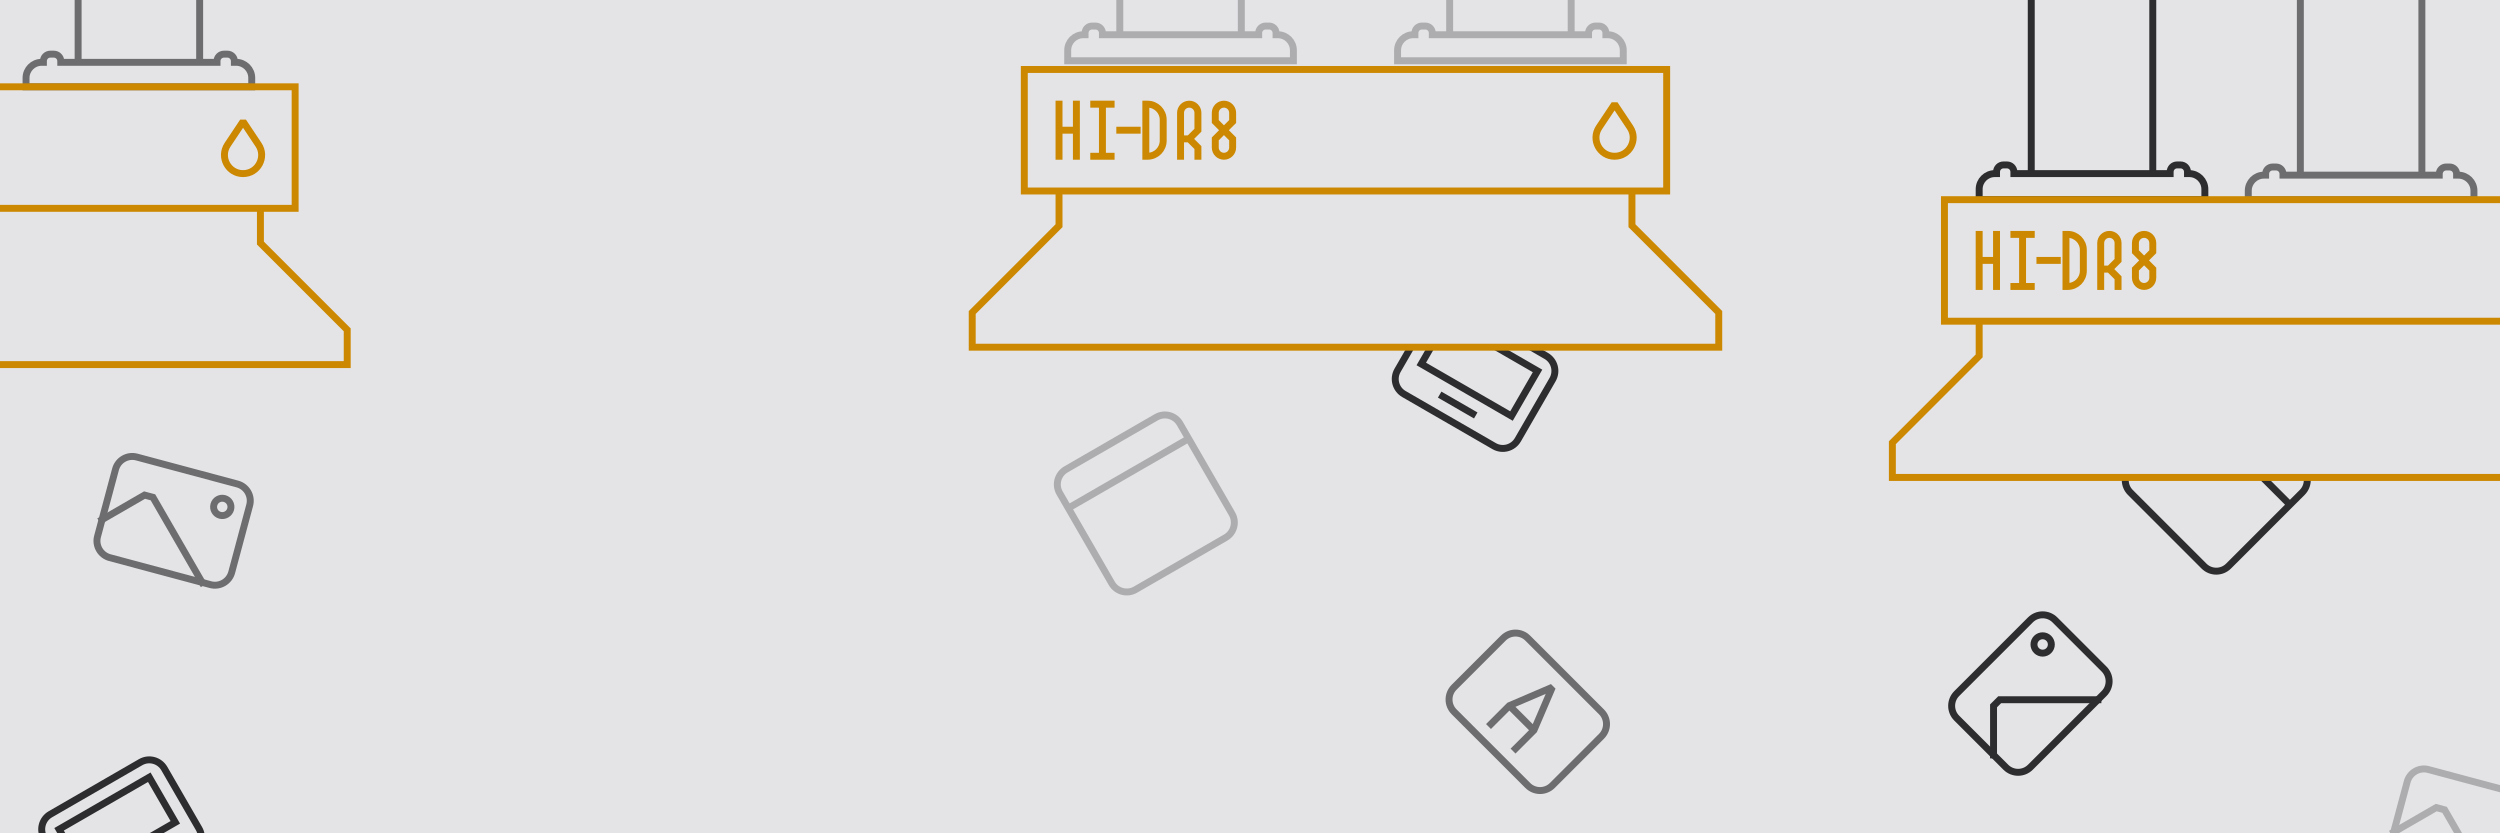 <svg width="1440" height="480" viewBox="0 0 1440 480" fill="none" xmlns="http://www.w3.org/2000/svg">
<g clip-path="url(#clip0_2402_981)">
<rect width="1440" height="480" fill="#E4E4E7"/>
<path d="M1262.43 234.142L1227.07 269.497C1223.17 273.403 1223.17 279.734 1227.07 283.64L1269.5 326.066C1273.4 329.971 1279.73 329.971 1283.64 326.066L1318.99 290.711M1262.43 234.142L1269.5 227.071C1273.4 223.166 1279.73 223.166 1283.64 227.071L1326.07 269.497C1329.97 273.403 1329.97 279.734 1326.07 283.64L1318.99 290.711M1262.43 234.142L1318.99 290.711" stroke="#2D2D2F" stroke-width="4" stroke-miterlimit="5.759" stroke-linecap="square"/>
<path d="M830.981 228.301L848.301 238.301M833.66 183.66L885.622 213.66L870.622 239.641L818.66 209.641L833.66 183.66ZM808.66 226.962L860.622 256.962C865.405 259.723 871.521 258.084 874.282 253.301L894.282 218.66C897.043 213.877 895.405 207.761 890.622 205L838.66 175C833.877 172.239 827.761 173.877 825 178.66L805 213.301C802.239 218.084 803.877 224.2 808.66 226.962Z" stroke="#2D2D2F" stroke-width="4" stroke-miterlimit="5.759" stroke-linecap="square"/>
<path d="M745 -245L745 -239C745 -234.029 740.971 -230 736 -230L735 -230L735 -229C735 -226.791 733.209 -225 731 -225L729 -225C726.791 -225 725 -226.791 725 -229L725 -230L715 -230L715 20L725 20L725 19C725 16.791 726.791 15 729 15L731 15C733.209 15 735 16.791 735 19L735 20L736 20C740.971 20 745 24.029 745 29L745 35L615 35L615 29C615 24.029 619.029 20 624 20L625 20L625 19C625 16.791 626.791 15 629 15L631 15C633.209 15 635 16.791 635 19L635 20L645 20L645 -230L635 -230L635 -229C635 -226.791 633.209 -225 631 -225L629 -225C626.791 -225 625 -226.791 625 -229L625 -230L624 -230C619.029 -230 615 -234.029 615 -239L615 -245L745 -245Z" fill="#E4E4E7"/>
<path d="M715 -230L725 -230L725 -229C725 -226.791 726.791 -225 729 -225L731 -225C733.209 -225 735 -226.791 735 -229L735 -230L736 -230C740.971 -230 745 -234.029 745 -239L745 -245L615 -245L615 -239C615 -234.029 619.029 -230 624 -230L625 -230L625 -229C625 -226.791 626.791 -225 629 -225L631 -225C633.209 -225 635 -226.791 635 -229L635 -230L645 -230M715 -230L715 20M715 -230L645 -230M715 20L725 20L725 19C725 16.791 726.791 15 729 15L731 15C733.209 15 735 16.791 735 19L735 20L736 20C740.971 20 745 24.029 745 29L745 35L615 35L615 29C615 24.029 619.029 20 624 20L625 20L625 19C625 16.791 626.791 15 629 15L631 15C633.209 15 635 16.791 635 19L635 20L645 20M715 20L645 20M645 20L645 -230" stroke="#ADADAF" stroke-width="4"/>
<path d="M145 -213.334L145 -208.227C145 -203.256 140.971 -199.227 136 -199.227L135 -199.227L135 -198.524C135 -196.315 133.209 -194.524 131 -194.524L129 -194.524C126.791 -194.524 125 -196.315 125 -198.524L125 -199.227L115 -199.227L115 35.892L125 35.892L125 35.19C125 32.981 126.791 31.19 129 31.19L131 31.19C133.209 31.19 135 32.981 135 35.19L135 35.892L136 35.892C140.971 35.892 145 39.922 145 44.892L145 50L15 50L15 44.892C15 39.922 19.029 35.892 24 35.892L25 35.892L25 35.19C25 32.981 26.791 31.19 29 31.19L31 31.19C33.209 31.19 35 32.981 35 35.19L35 35.892L45 35.892L45 -199.227L35 -199.227L35 -198.524C35 -196.315 33.209 -194.524 31 -194.524L29 -194.524C26.791 -194.524 25 -196.315 25 -198.524L25 -199.227L24 -199.227C19.029 -199.227 15 -203.256 15 -208.227L15 -213.334L145 -213.334Z" fill="#E4E4E7"/>
<path d="M115 -199.227L125 -199.227L125 -198.524C125 -196.315 126.791 -194.524 129 -194.524L131 -194.524C133.209 -194.524 135 -196.315 135 -198.524L135 -199.227L136 -199.227C140.971 -199.227 145 -203.256 145 -208.227L145 -213.334L15 -213.334L15 -208.227C15 -203.256 19.029 -199.227 24 -199.227L25 -199.227L25 -198.524C25 -196.315 26.791 -194.524 29 -194.524L31 -194.524C33.209 -194.524 35 -196.315 35 -198.524L35 -199.227L45 -199.227M115 -199.227L115 35.892M115 -199.227L45 -199.227M115 35.892L125 35.892L125 35.19C125 32.981 126.791 31.19 129 31.19L131 31.19C133.209 31.19 135 32.981 135 35.19L135 35.892L136 35.892C140.971 35.892 145 39.922 145 44.892L145 50L15 50L15 44.892C15 39.922 19.029 35.892 24 35.892L25 35.892L25 35.19C25 32.981 26.791 31.19 29 31.19L31 31.19C33.209 31.19 35 32.981 35 35.19L35 35.892L45 35.892M115 35.892L45 35.892M45 35.892L45 -199.227" stroke="#6D6D6F" stroke-width="4"/>
<path d="M1425 -148.333L1425 -143.226C1425 -138.256 1420.97 -134.226 1416 -134.226L1415 -134.226L1415 -133.524C1415 -131.315 1413.21 -129.524 1411 -129.524L1409 -129.524C1406.79 -129.524 1405 -131.315 1405 -133.524L1405 -134.226L1395 -134.226L1395 100.893L1405 100.893L1405 100.191C1405 97.981 1406.79 96.191 1409 96.191L1411 96.191C1413.21 96.191 1415 97.981 1415 100.191L1415 100.893L1416 100.893C1420.97 100.893 1425 104.922 1425 109.893L1425 115L1295 115L1295 109.893C1295 104.922 1299.03 100.893 1304 100.893L1305 100.893L1305 100.191C1305 97.981 1306.79 96.191 1309 96.191L1311 96.191C1313.21 96.191 1315 97.981 1315 100.191L1315 100.893L1325 100.893L1325 -134.226L1315 -134.226L1315 -133.524C1315 -131.315 1313.21 -129.524 1311 -129.524L1309 -129.524C1306.79 -129.524 1305 -131.315 1305 -133.524L1305 -134.226L1304 -134.226C1299.03 -134.226 1295 -138.256 1295 -143.226L1295 -148.333L1425 -148.333Z" fill="#E4E4E7"/>
<path d="M1395 -134.226L1405 -134.226L1405 -133.524C1405 -131.315 1406.79 -129.524 1409 -129.524L1411 -129.524C1413.21 -129.524 1415 -131.315 1415 -133.524L1415 -134.226L1416 -134.226C1420.97 -134.226 1425 -138.256 1425 -143.226L1425 -148.333L1295 -148.333L1295 -143.226C1295 -138.256 1299.03 -134.226 1304 -134.226L1305 -134.226L1305 -133.524C1305 -131.315 1306.79 -129.524 1309 -129.524L1311 -129.524C1313.21 -129.524 1315 -131.315 1315 -133.524L1315 -134.226L1325 -134.226M1395 -134.226L1395 100.893M1395 -134.226L1325 -134.226M1395 100.893L1405 100.893L1405 100.191C1405 97.981 1406.79 96.191 1409 96.191L1411 96.191C1413.21 96.191 1415 97.981 1415 100.191L1415 100.893L1416 100.893C1420.97 100.893 1425 104.922 1425 109.893L1425 115L1295 115L1295 109.893C1295 104.922 1299.03 100.893 1304 100.893L1305 100.893L1305 100.191C1305 97.981 1306.79 96.191 1309 96.191L1311 96.191C1313.21 96.191 1315 97.981 1315 100.191L1315 100.893L1325 100.893M1395 100.893L1325 100.893M1325 100.893L1325 -134.226" stroke="#6D6D6F" stroke-width="4"/>
<path d="M1270 -165L1270 -159C1270 -154.029 1265.97 -150 1261 -150L1260 -150L1260 -149C1260 -146.791 1258.21 -145 1256 -145L1254 -145C1251.79 -145 1250 -146.791 1250 -149L1250 -150L1240 -150L1240 100L1250 100L1250 99C1250 96.791 1251.79 95 1254 95L1256 95C1258.21 95 1260 96.791 1260 99L1260 100L1261 100C1265.97 100 1270 104.029 1270 109L1270 115L1140 115L1140 109C1140 104.029 1144.03 100 1149 100L1150 100L1150 99C1150 96.791 1151.79 95 1154 95L1156 95C1158.21 95 1160 96.791 1160 99L1160 100L1170 100L1170 -150L1160 -150L1160 -149C1160 -146.791 1158.21 -145 1156 -145L1154 -145C1151.79 -145 1150 -146.791 1150 -149L1150 -150L1149 -150C1144.03 -150 1140 -154.029 1140 -159L1140 -165L1270 -165Z" fill="#E4E4E7"/>
<path d="M1240 -150L1250 -150L1250 -149C1250 -146.791 1251.79 -145 1254 -145L1256 -145C1258.21 -145 1260 -146.791 1260 -149L1260 -150L1261 -150C1265.97 -150 1270 -154.029 1270 -159L1270 -165L1140 -165L1140 -159C1140 -154.029 1144.03 -150 1149 -150L1150 -150L1150 -149C1150 -146.791 1151.79 -145 1154 -145L1156 -145C1158.21 -145 1160 -146.791 1160 -149L1160 -150L1170 -150M1240 -150L1240 100M1240 -150L1170 -150M1240 100L1250 100L1250 99C1250 96.791 1251.79 95 1254 95L1256 95C1258.21 95 1260 96.791 1260 99L1260 100L1261 100C1265.97 100 1270 104.029 1270 109L1270 115L1140 115L1140 109C1140 104.029 1144.03 100 1149 100L1150 100L1150 99C1150 96.791 1151.79 95 1154 95L1156 95C1158.21 95 1160 96.791 1160 99L1160 100L1170 100M1240 100L1170 100M1170 100L1170 -150" stroke="#2D2D2F" stroke-width="4"/>
<path d="M935 -245L935 -239C935 -234.029 930.971 -230 926 -230L925 -230L925 -229C925 -226.791 923.209 -225 921 -225L919 -225C916.791 -225 915 -226.791 915 -229L915 -230L905 -230L905 20L915 20L915 19C915 16.791 916.791 15 919 15L921 15C923.209 15 925 16.791 925 19L925 20L926 20C930.971 20 935 24.029 935 29L935 35L805 35L805 29C805 24.029 809.029 20 814 20L815 20L815 19C815 16.791 816.791 15 819 15L821 15C823.209 15 825 16.791 825 19L825 20L835 20L835 -230L825 -230L825 -229C825 -226.791 823.209 -225 821 -225L819 -225C816.791 -225 815 -226.791 815 -229L815 -230L814 -230C809.029 -230 805 -234.029 805 -239L805 -245L935 -245Z" fill="#E4E4E7"/>
<path d="M905 -230L915 -230L915 -229C915 -226.791 916.791 -225 919 -225L921 -225C923.209 -225 925 -226.791 925 -229L925 -230L926 -230C930.971 -230 935 -234.029 935 -239L935 -245L805 -245L805 -239C805 -234.029 809.029 -230 814 -230L815 -230L815 -229C815 -226.791 816.791 -225 819 -225L821 -225C823.209 -225 825 -226.791 825 -229L825 -230L835 -230M905 -230L905 20M905 -230L835 -230M905 20L915 20L915 19C915 16.791 916.791 15 919 15L921 15C923.209 15 925 16.791 925 19L925 20L926 20C930.971 20 935 24.029 935 29L935 35L805 35L805 29C805 24.029 809.029 20 814 20L815 20L815 19C815 16.791 816.791 15 819 15L821 15C823.209 15 825 16.791 825 19L825 20L835 20M905 20L835 20M835 20L835 -230" stroke="#ADADAF" stroke-width="4"/>
<path d="M590 40H960V110H940H610H590V40Z" fill="#E4E4E7"/>
<path d="M610 110V130L560 180V200H990V180L940 130V110H610Z" fill="#E4E4E7"/>
<path d="M610 110H590V40H960V110H940M610 110V130L560 180V200H990V180L940 130V110M610 110H940" stroke="#CC8800" stroke-width="4"/>
<path d="M610 60V75M610 90V75M610 75H620M620 75V60M620 75V90M630 60H635M640 60H635M635 60V90M635 90H630M635 90H640M645 75H655M680 90V80M685 80L690 75V65C690 62.239 687.761 60 685 60V60C682.239 60 680 62.239 680 65V80M685 80L690 85V90M685 80H680M705 75L710 70V65C710 62.239 707.761 60 705 60V60C702.239 60 700 62.239 700 65V70L705 75ZM705 75L700 80V85C700 87.761 702.239 90 705 90V90C707.761 90 710 87.761 710 85V80L705 75ZM660 60V90H661C665.971 90 670 85.971 670 81V69C670 64.029 665.971 60 661 60H660Z" stroke="#CC8800" stroke-width="4" stroke-miterlimit="5.759" stroke-linecap="square"/>
<path d="M921.094 73.359L930 60L938.906 73.359C943.648 80.472 938.549 90 930 90C921.451 90 916.352 80.472 921.094 73.359Z" stroke="#CC8800" stroke-width="4" stroke-miterlimit="5.759" stroke-linecap="square" stroke-linejoin="bevel"/>
<path d="M-180 120H-200V50H170V120H150M-180 120V140L-230 190V210H200V190L150 140V120M-180 120H150" stroke="#CC8800" stroke-width="4"/>
<path d="M131.094 83.359L140 70L148.906 83.359C153.648 90.472 148.549 100 140 100C131.451 100 126.352 90.472 131.094 83.359Z" stroke="#CC8800" stroke-width="4" stroke-miterlimit="5.759" stroke-linecap="square" stroke-linejoin="bevel"/>
<path d="M1120 115H1490V185H1470H1140H1120V115Z" fill="#E4E4E7"/>
<path d="M1140 185V205L1090 255V275H1520V255L1470 205V185H1140Z" fill="#E4E4E7"/>
<path d="M1140 185H1120V115H1490V185H1470M1140 185V205L1090 255V275H1520V255L1470 205V185M1140 185H1470" stroke="#CC8800" stroke-width="4"/>
<path d="M1140 135V150M1140 165V150M1140 150H1150M1150 150V135M1150 150V165M1160 135H1165M1170 135H1165M1165 135V165M1165 165H1160M1165 165H1170M1175 150H1185M1210 165V155M1215 155L1220 150V140C1220 137.239 1217.76 135 1215 135V135C1212.24 135 1210 137.239 1210 140V155M1215 155L1220 160V165M1215 155H1210M1235 150L1240 145V140C1240 137.239 1237.76 135 1235 135V135C1232.24 135 1230 137.239 1230 140V145L1235 150ZM1235 150L1230 155V160C1230 162.761 1232.24 165 1235 165V165C1237.76 165 1240 162.761 1240 160V155L1235 150ZM1190 135V165H1191C1195.97 165 1200 160.971 1200 156V144C1200 139.029 1195.97 135 1191 135H1190Z" stroke="#CC8800" stroke-width="4" stroke-miterlimit="5.759" stroke-linecap="square"/>
<path d="M615.359 292.68L640.359 335.981C643.12 340.764 649.236 342.402 654.019 339.641L705.981 309.641C710.764 306.88 712.402 300.764 709.641 295.981L684.641 252.68M615.359 292.68L610.359 284.019C607.597 279.236 609.236 273.12 614.019 270.359L665.981 240.359C670.764 237.598 676.879 239.236 679.641 244.019L684.641 252.68M615.359 292.68L684.641 252.68" stroke="#ADADAF" stroke-width="4" stroke-miterlimit="5.759" stroke-linecap="square"/>
<path d="M1169.5 357.071L1127.07 399.498C1123.17 403.403 1123.17 409.734 1127.07 413.64L1155.36 441.924C1159.26 445.829 1165.59 445.829 1169.5 441.924L1211.92 399.498C1215.83 395.592 1215.83 389.261 1211.92 385.355L1183.64 357.071C1179.73 353.166 1173.4 353.166 1169.5 357.071Z" stroke="#2D2D2F" stroke-width="4" stroke-miterlimit="5.759" stroke-linecap="square"/>
<path d="M1148.28 434.853V406.569L1151.82 403.033H1208.39" stroke="#2D2D2F" stroke-width="4" stroke-miterlimit="5.759" stroke-linecap="square"/>
<path d="M1180.1 367.678C1182.06 369.63 1182.06 372.796 1180.1 374.749C1178.15 376.701 1174.99 376.701 1173.03 374.749C1171.08 372.796 1171.08 369.63 1173.03 367.678C1174.99 365.725 1178.15 365.725 1180.1 367.678Z" stroke="#2D2D2F" stroke-width="4"/>
<path d="M922.426 410.001L880 367.574C876.095 363.669 869.763 363.669 865.858 367.574L837.573 395.858C833.668 399.764 833.668 406.095 837.573 410.001L880 452.427C883.905 456.332 890.237 456.332 894.142 452.427L922.426 424.143C926.331 420.237 926.331 413.906 922.426 410.001Z" stroke="#6D6D6F" stroke-width="4" stroke-miterlimit="5.759" stroke-linecap="square"/>
<path d="M857.372 415.657L855.958 417.072L858.787 419.9L860.201 418.486L857.372 415.657ZM869.393 406.465L868.605 404.627L868.251 404.778L867.979 405.051L869.393 406.465ZM894.142 395.858L895.98 396.646L893.354 394.02L894.142 395.858ZM883.535 420.607L884.949 422.021L885.222 421.749L885.374 421.395L883.535 420.607ZM871.514 429.8L870.1 431.214L872.929 434.042L874.343 432.628L871.514 429.8ZM860.201 418.486L870.807 407.879L867.979 405.051L857.372 415.657L860.201 418.486ZM882.121 419.193L871.514 429.8L874.343 432.628L884.949 422.021L882.121 419.193ZM870.181 408.303L894.93 397.697L893.354 394.02L868.605 404.627L870.181 408.303ZM867.979 407.879L882.121 422.021L884.949 419.193L870.807 405.051L867.979 407.879ZM892.304 395.071L881.697 419.819L885.374 421.395L895.98 396.646L892.304 395.071Z" fill="#6D6D6F"/>
<path d="M71.34 502.321L88.66 492.321M34.019 477.68L85.981 447.68L100.981 473.661L49.019 503.661L34.019 477.68ZM59.019 520.981L110.981 490.981C115.764 488.22 117.402 482.104 114.641 477.321L94.641 442.68C91.879 437.897 85.764 436.258 80.981 439.02L29.019 469.02C24.236 471.781 22.598 477.897 25.359 482.68L45.359 517.321C48.12 522.104 54.236 523.743 59.019 520.981Z" stroke="#2D2D2F" stroke-width="4" stroke-miterlimit="5.759" stroke-linecap="square"/>
<path d="M136.742 278.786L78.787 263.257C73.452 261.828 67.969 264.994 66.539 270.328L56.187 308.965C54.757 314.3 57.923 319.783 63.258 321.213L121.213 336.742C126.548 338.171 132.031 335.005 133.461 329.671L143.813 291.034C145.243 285.699 142.077 280.216 136.742 278.786Z" stroke="#6D6D6F" stroke-width="4" stroke-miterlimit="5.759" stroke-linecap="square"/>
<path d="M58.775 299.306L83.27 285.164L88.099 286.458L116.384 335.448" stroke="#6D6D6F" stroke-width="4" stroke-miterlimit="5.759" stroke-linecap="square"/>
<path d="M132.86 293.275C132.145 295.942 129.403 297.525 126.736 296.811C124.069 296.096 122.486 293.354 123.201 290.687C123.915 288.02 126.657 286.437 129.324 287.151C131.992 287.866 133.575 290.608 132.86 293.275Z" stroke="#6D6D6F" stroke-width="4"/>
<path d="M1456.74 458.786L1398.79 443.257C1393.45 441.828 1387.97 444.994 1386.54 450.328L1376.19 488.965C1374.76 494.3 1377.92 499.783 1383.26 501.213L1441.21 516.742C1446.55 518.171 1452.03 515.005 1453.46 509.671L1463.81 471.034C1465.24 465.699 1462.08 460.216 1456.74 458.786Z" stroke="#ADADAF" stroke-width="4" stroke-miterlimit="5.759" stroke-linecap="square"/>
<path d="M1378.77 479.306L1403.27 465.164L1408.1 466.458L1436.38 515.448" stroke="#ADADAF" stroke-width="4" stroke-miterlimit="5.759" stroke-linecap="square"/>
<path d="M1452.86 473.275C1452.15 475.942 1449.4 477.525 1446.74 476.811C1444.07 476.096 1442.49 473.354 1443.2 470.687C1443.92 468.02 1446.66 466.437 1449.32 467.151C1451.99 467.866 1453.57 470.608 1452.86 473.275Z" stroke="#ADADAF" stroke-width="4"/>
</g>
<defs>
<clipPath id="clip0_2402_981">
<rect width="1440" height="480" fill="white"/>
</clipPath>
</defs>
</svg>
